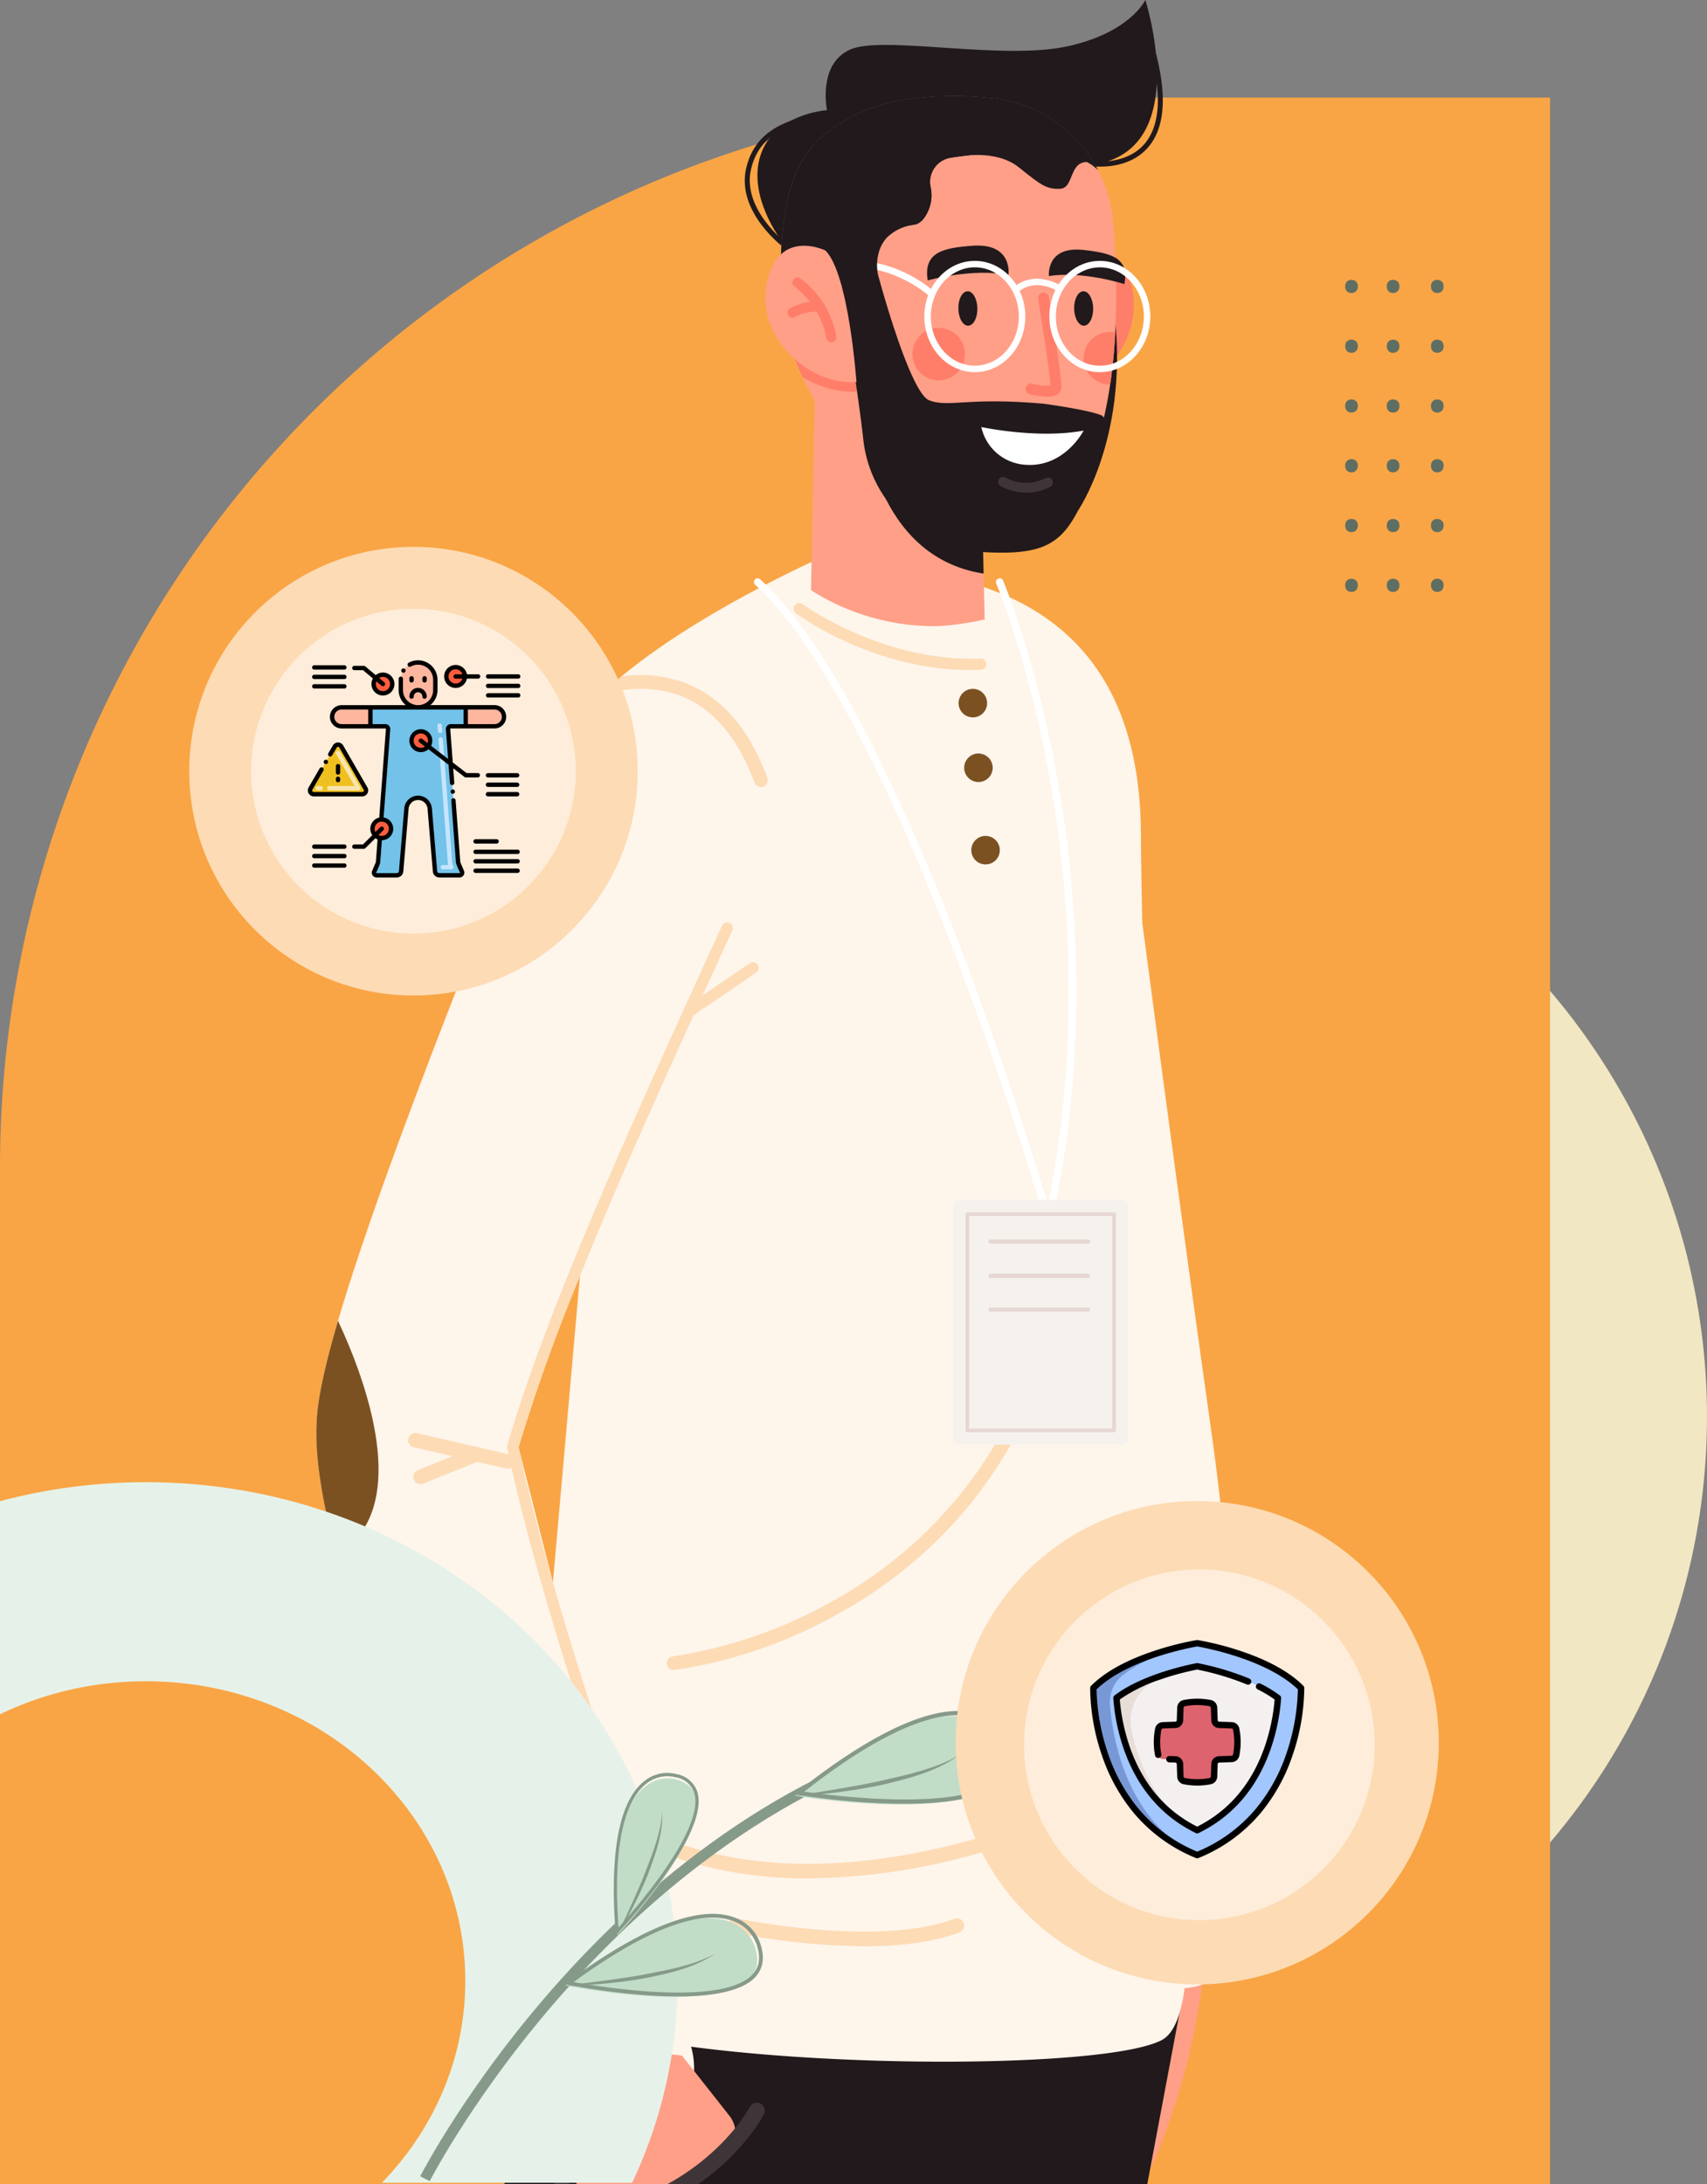 <svg xmlns="http://www.w3.org/2000/svg" xmlns:xlink="http://www.w3.org/1999/xlink" width="319.167" height="408.152" viewBox="0 0 319.167 408.152">
  <rect x="0" y="0" width="319.167" height="408.152" fill="#808080" stroke="none"/>
  <defs>
    <clipPath id="clip-path">
      <rect id="Rectángulo_401735" data-name="Rectángulo 401735" width="172.379" height="408.152" fill="none"/>
    </clipPath>
    <clipPath id="clip-path-2">
      <path id="Trazado_874353" data-name="Trazado 874353" d="M135.975,137.962H1.986c-1.1,0-1.986-2.315-1.986-5.17V5.17C0,2.315.889,0,1.986,0h133.99c1.1,0,1.986,2.315,1.986,5.17V132.792C137.961,135.647,137.072,137.962,135.975,137.962Z" fill="#e6f2e9" stroke="#707070" stroke-width="1"/>
    </clipPath>
    <clipPath id="clip-path-3">
      <rect id="Rectángulo_401302" data-name="Rectángulo 401302" width="30.574" height="26.483" fill="none"/>
    </clipPath>
    <clipPath id="clip-path-4">
      <rect id="Rectángulo_401302-2" data-name="Rectángulo 401302" width="26.291" height="22.772" fill="none"/>
    </clipPath>
    <clipPath id="clip-path-5">
      <rect id="Rectángulo_401302-3" data-name="Rectángulo 401302" width="33.761" height="29.243" fill="none"/>
    </clipPath>
  </defs>
  <g id="Grupo_1100043" data-name="Grupo 1100043" transform="translate(-306 -560.848)">
    <circle id="Elipse_11526" data-name="Elipse 11526" cx="122.572" cy="122.572" r="122.572" transform="translate(380.023 703.033)" fill="#f1e7c2"/>
    <path id="Rectángulo_401329" data-name="Rectángulo 401329" d="M200,0h89.826a0,0,0,0,1,0,0V389.92a0,0,0,0,1,0,0H0a0,0,0,0,1,0,0V200A200,200,0,0,1,200,0Z" transform="translate(306 579.08)" fill="#f9a545"/>
    <g id="Grupo_1099383" data-name="Grupo 1099383" transform="translate(575.914 613.154) rotate(90)">
      <path id="Trazado_873218" data-name="Trazado 873218" d="M0,1.2A1.237,1.237,0,0,1,.3.342,1.16,1.16,0,0,1,1.217,0a1.2,1.2,0,0,1,.924.342,1.212,1.212,0,0,1,.315.854,1.147,1.147,0,0,1-.315.822,1.216,1.216,0,0,1-.924.331A1.18,1.18,0,0,1,.3,2.018,1.169,1.169,0,0,1,0,1.2Zm11.171,0a1.237,1.237,0,0,1,.3-.854A1.16,1.16,0,0,1,12.389,0a1.2,1.2,0,0,1,.924.342,1.212,1.212,0,0,1,.315.854,1.147,1.147,0,0,1-.315.822,1.216,1.216,0,0,1-.924.331,1.18,1.18,0,0,1-.913-.331A1.169,1.169,0,0,1,11.171,1.2Zm11.171,0a1.237,1.237,0,0,1,.3-.854A1.16,1.16,0,0,1,23.56,0a1.2,1.2,0,0,1,.924.342A1.212,1.212,0,0,1,24.8,1.2a1.147,1.147,0,0,1-.315.822,1.216,1.216,0,0,1-.924.331,1.18,1.18,0,0,1-.913-.331A1.169,1.169,0,0,1,22.342,1.2Zm11.171,0a1.237,1.237,0,0,1,.3-.854A1.16,1.16,0,0,1,34.731,0a1.2,1.2,0,0,1,.924.342,1.212,1.212,0,0,1,.315.854,1.147,1.147,0,0,1-.315.822,1.216,1.216,0,0,1-.924.331,1.18,1.18,0,0,1-.913-.331A1.169,1.169,0,0,1,33.513,1.2Zm11.171,0a1.237,1.237,0,0,1,.3-.854A1.16,1.16,0,0,1,45.9,0a1.2,1.2,0,0,1,.924.342,1.212,1.212,0,0,1,.315.854,1.147,1.147,0,0,1-.315.822,1.216,1.216,0,0,1-.924.331,1.18,1.18,0,0,1-.913-.331A1.169,1.169,0,0,1,44.684,1.2Zm11.171,0a1.237,1.237,0,0,1,.3-.854A1.16,1.16,0,0,1,57.073,0,1.2,1.2,0,0,1,58,.342a1.212,1.212,0,0,1,.315.854A1.147,1.147,0,0,1,58,2.018a1.216,1.216,0,0,1-.924.331,1.18,1.18,0,0,1-.913-.331A1.169,1.169,0,0,1,55.855,1.2Z" fill="#5f6e62"/>
      <path id="Trazado_873216" data-name="Trazado 873216" d="M0,1.2A1.237,1.237,0,0,1,.3.342,1.16,1.16,0,0,1,1.217,0a1.2,1.2,0,0,1,.924.342,1.212,1.212,0,0,1,.315.854,1.147,1.147,0,0,1-.315.822,1.216,1.216,0,0,1-.924.331A1.18,1.18,0,0,1,.3,2.018,1.169,1.169,0,0,1,0,1.2Zm11.171,0a1.237,1.237,0,0,1,.3-.854A1.16,1.16,0,0,1,12.389,0a1.2,1.2,0,0,1,.924.342,1.212,1.212,0,0,1,.315.854,1.147,1.147,0,0,1-.315.822,1.216,1.216,0,0,1-.924.331,1.18,1.18,0,0,1-.913-.331A1.169,1.169,0,0,1,11.171,1.2Zm11.171,0a1.237,1.237,0,0,1,.3-.854A1.16,1.16,0,0,1,23.56,0a1.2,1.2,0,0,1,.924.342A1.212,1.212,0,0,1,24.8,1.2a1.147,1.147,0,0,1-.315.822,1.216,1.216,0,0,1-.924.331,1.18,1.18,0,0,1-.913-.331A1.169,1.169,0,0,1,22.342,1.2Zm11.171,0a1.237,1.237,0,0,1,.3-.854A1.16,1.16,0,0,1,34.731,0a1.2,1.2,0,0,1,.924.342,1.212,1.212,0,0,1,.315.854,1.147,1.147,0,0,1-.315.822,1.216,1.216,0,0,1-.924.331,1.18,1.18,0,0,1-.913-.331A1.169,1.169,0,0,1,33.513,1.2Zm11.171,0a1.237,1.237,0,0,1,.3-.854A1.16,1.16,0,0,1,45.9,0a1.2,1.2,0,0,1,.924.342,1.212,1.212,0,0,1,.315.854,1.147,1.147,0,0,1-.315.822,1.216,1.216,0,0,1-.924.331,1.18,1.18,0,0,1-.913-.331A1.169,1.169,0,0,1,44.684,1.2Zm11.171,0a1.237,1.237,0,0,1,.3-.854A1.16,1.16,0,0,1,57.073,0,1.2,1.2,0,0,1,58,.342a1.212,1.212,0,0,1,.315.854A1.147,1.147,0,0,1,58,2.018a1.216,1.216,0,0,1-.924.331,1.18,1.18,0,0,1-.913-.331A1.169,1.169,0,0,1,55.855,1.2Z" transform="translate(0 8.263)" fill="#5f6e62"/>
      <path id="Trazado_873217" data-name="Trazado 873217" d="M0,1.2A1.237,1.237,0,0,1,.3.342,1.16,1.16,0,0,1,1.217,0a1.2,1.2,0,0,1,.924.342,1.212,1.212,0,0,1,.315.854,1.147,1.147,0,0,1-.315.822,1.216,1.216,0,0,1-.924.331A1.18,1.18,0,0,1,.3,2.018,1.169,1.169,0,0,1,0,1.2Zm11.171,0a1.237,1.237,0,0,1,.3-.854A1.16,1.16,0,0,1,12.389,0a1.2,1.2,0,0,1,.924.342,1.212,1.212,0,0,1,.315.854,1.147,1.147,0,0,1-.315.822,1.216,1.216,0,0,1-.924.331,1.18,1.18,0,0,1-.913-.331A1.169,1.169,0,0,1,11.171,1.2Zm11.171,0a1.237,1.237,0,0,1,.3-.854A1.16,1.16,0,0,1,23.56,0a1.2,1.2,0,0,1,.924.342A1.212,1.212,0,0,1,24.8,1.2a1.147,1.147,0,0,1-.315.822,1.216,1.216,0,0,1-.924.331,1.18,1.18,0,0,1-.913-.331A1.169,1.169,0,0,1,22.342,1.2Zm11.171,0a1.237,1.237,0,0,1,.3-.854A1.16,1.16,0,0,1,34.731,0a1.2,1.2,0,0,1,.924.342,1.212,1.212,0,0,1,.315.854,1.147,1.147,0,0,1-.315.822,1.216,1.216,0,0,1-.924.331,1.18,1.18,0,0,1-.913-.331A1.169,1.169,0,0,1,33.513,1.2Zm11.171,0a1.237,1.237,0,0,1,.3-.854A1.16,1.16,0,0,1,45.9,0a1.2,1.2,0,0,1,.924.342,1.212,1.212,0,0,1,.315.854,1.147,1.147,0,0,1-.315.822,1.216,1.216,0,0,1-.924.331,1.18,1.18,0,0,1-.913-.331A1.169,1.169,0,0,1,44.684,1.2Zm11.171,0a1.237,1.237,0,0,1,.3-.854A1.16,1.16,0,0,1,57.073,0,1.2,1.2,0,0,1,58,.342a1.212,1.212,0,0,1,.315.854A1.147,1.147,0,0,1,58,2.018a1.216,1.216,0,0,1-.924.331,1.18,1.18,0,0,1-.913-.331A1.169,1.169,0,0,1,55.855,1.2Z" transform="translate(0 16.04)" fill="#5f6e62"/>
    </g>
    <g id="Grupo_1099951" data-name="Grupo 1099951" transform="translate(365.146 560.848)">
      <g id="Grupo_1099950" data-name="Grupo 1099950" clip-path="url(#clip-path)">
        <path id="Trazado_874944" data-name="Trazado 874944" d="M177.594,394.361a125.634,125.634,0,0,1-4.877,24.857c-3.832,11.847-5.309,14.072-5.309,14.072s-18.479-45.988,10.187-38.929" transform="translate(-11.494 -28.007)" fill="#ff9f87"/>
        <path id="Trazado_874945" data-name="Trazado 874945" d="M162.472,436.513,169.61,398.6l-66.688,2.262-3.134,35.646Z" transform="translate(-7.1 -28.361)" fill="#21191b"/>
        <path id="Trazado_874946" data-name="Trazado 874946" d="M108,435.5c5.343-18.732,9.116-31.923,9.116-31.923L45.479,384.435,37.863,435.5Z" transform="translate(-2.694 -27.353)" fill="#21191b"/>
        <path id="Trazado_874947" data-name="Trazado 874947" d="M50.63,436.07,56.9,393.923a1.352,1.352,0,0,0-2.674-.4L47.9,436.07Z" transform="translate(-3.408 -27.918)" fill="#3f3538"/>
        <path id="Trazado_874948" data-name="Trazado 874948" d="M175.279,381.209a8.131,8.131,0,0,0,6.343-6.735c3.506-22.891.837-66.955-3.37-96.7C170.3,221.538,159.736,140,159.736,140c-7.006,37.9-11.3,193.379-.525,239.207,5.623,2.19,11.015,3.061,16.068,2" transform="translate(-10.864 -9.961)" fill="#fef5eb"/>
        <path id="Trazado_874949" data-name="Trazado 874949" d="M163.2,330.121q-.311-3.242-.62-6.534c-.08-.774-.149-1.547-.221-2.32-.2-2.067-.4-4.145-.6-6.216q-.153-1.6-.3-3.191c-.1-1.117-.214-2.23-.309-3.337-.058-.616-.111-1.24-.169-1.856-.053-.567-.1-1.133-.149-1.706-.125-1.344-.243-2.687-.348-4.022-.037-.348-.065-.7-.095-1.05s-.054-.711-.086-1.059q-.23-2.766-.43-5.472c-.067-.9-.132-1.794-.19-2.678-.053-.721-.1-1.435-.144-2.147-.014-.222-.025-.446-.042-.668-.025-.443-.053-.885-.078-1.324-.046-.721-.091-1.447-.128-2.163-.03-.615-.062-1.23-.088-1.833-.037-.733-.074-1.453-.107-2.168q-.1-2.257-.153-4.423c-.059-2.3-.086-4.521-.07-6.645q.017-1.742.07-3.393c.009-.348.021-.709.03-1.071.017-.758.033-1.535.038-2.336.028-2.9-.006-6.057-.08-9.432-.016-.806-.036-1.633-.062-2.464a.9.9,0,0,0-.006-.132c-.014-.752-.037-1.516-.063-2.289q-.039-1.248-.079-2.539a.609.609,0,0,1,0-.095c-.011-.319-.023-.636-.033-.959-.017-.372-.028-.742-.042-1.113-.011-.355-.033-.706-.045-1.054-.036-1.034-.078-2.079-.116-3.132-.042-1.033-.09-2.076-.132-3.127-.026-.689-.053-1.388-.084-2.082-.07-1.834-.149-3.7-.229-5.581-.014-.381-.026-.757-.042-1.141-.009-.309-.026-.629-.038-.942q-.142-3.434-.274-6.94c-.022-.737-.048-1.469-.074-2.212-.022-.678-.053-1.351-.073-2.034-.021-.735-.049-1.473-.071-2.206,0-.063,0-.121,0-.179-.028-.9-.054-1.806-.074-2.707-.021-.557-.032-1.119-.049-1.675-.111-4.277-.186-8.564-.207-12.809q-.013-2.233.007-4.445c0-.277,0-.553,0-.822.059-8.59-.3-18.756-.314-26.331-.03-23.731-9.42-39.965-30.1-46.67l-15.749-5.109a22.693,22.693,0,0,0-16.749,1.116c-9.075,4.319-23.662,11.943-34.5,20.9-1.351,1.118-2.644,2.258-3.862,3.415-5.3,5.028-9.146,10.378-10.069,15.735-.227,1.315-.487,3.249-.773,5.745-.153,1.352-.322,2.878-.492,4.548-1.135,11.015-2.55,28.593-3.832,49.137-.033.555-.07,1.117-.1,1.692q-.156,2.509-.311,5.085c-.037.673-.074,1.357-.116,2.045q-.056,1.091-.127,2.195-.081,1.406-.161,2.823c-.037.732-.079,1.465-.121,2.2-.033.682-.07,1.352-.107,2.03-.033.594-.059,1.194-.09,1.788-.051.98-.1,1.965-.154,2.957-.033.562-.058,1.123-.083,1.69q-.185,3.6-.356,7.26-.254,5.531-.488,11.144c-.02.587-.049,1.176-.07,1.764-.046,1.315-.1,2.629-.141,3.948q-.123,3.124-.23,6.259c-.142,4.434-.274,8.874-.385,13.288-.042,1.9-.091,3.8-.127,5.692-.012.478-.017.95-.026,1.427-.028,1.383-.048,2.755-.082,4.128,0,.265,0,.525-.008.785-.017.915-.033,1.827-.042,2.745-.012,1.011-.028,2.013-.038,3.013-.011,1.066-.016,2.125-.028,3.179q-.024,2.766-.025,5.5c0,.658,0,1.308,0,1.96v1.7c0,.975,0,1.935.009,2.9q.018,4.375.079,8.6.032,2.352.091,4.658c.011.641.028,1.277.042,1.912.016.657.033,1.322.053,1.966.8,28.286,3.439,49.4,9.168,52.678,18.547,10.594,101.456,11.849,113.993,5.273,7.052-3.7,5.22-29.885,2.485-59.042M46.887,303.628l-6.425-25.267q5.045-16.521,11.481-32.023Z" transform="translate(-2.652 -7.912)" fill="#fef5eb"/>
        <path id="Trazado_874950" data-name="Trazado 874950" d="M71.828,330.91a1.277,1.277,0,0,1-.135-2.547,87.986,87.986,0,0,0,29.549-10.143c14.242-7.861,32.787-23.417,40.261-52.885a1.277,1.277,0,0,1,2.475.628,86.836,86.836,0,0,1-17.545,34.971,84.468,84.468,0,0,1-24.048,19.573,88.773,88.773,0,0,1-30.422,10.4,1.119,1.119,0,0,1-.137.007" transform="translate(-5.02 -18.81)" fill="#fddbb4"/>
        <path id="Trazado_874951" data-name="Trazado 874951" d="M134.609,141.034a2.665,2.665,0,1,1-2.884-2.426,2.666,2.666,0,0,1,2.884,2.426" transform="translate(-9.199 -9.861)" fill="#7c5122"/>
        <path id="Trazado_874952" data-name="Trazado 874952" d="M135.733,154.038a2.665,2.665,0,1,1-2.885-2.425,2.667,2.667,0,0,1,2.885,2.425" transform="translate(-9.279 -10.787)" fill="#7c5122"/>
        <path id="Trazado_874953" data-name="Trazado 874953" d="M137.165,170.618a2.665,2.665,0,1,1-2.884-2.426,2.666,2.666,0,0,1,2.884,2.426" transform="translate(-9.381 -11.966)" fill="#7c5122"/>
        <path id="Trazado_874954" data-name="Trazado 874954" d="M131.123,133.815l-.048,0c-19.145.739-33.983-10.137-34.6-10.6a1.06,1.06,0,0,1,1.265-1.7c.147.109,14.881,10.892,33.257,10.182a1.06,1.06,0,0,1,.13,2.115" transform="translate(-6.834 -8.631)" fill="#fddbb4"/>
        <path id="Trazado_874955" data-name="Trazado 874955" d="M64.809,368.6a1.06,1.06,0,0,0,1-1.4c-9.932-28.89-20.061-59.13-25.27-83.536C47.913,258.3,64.478,222.107,80.5,187.1a1.059,1.059,0,0,0-1.926-.882c-16.108,35.191-32.763,71.581-40.14,97.1a1.049,1.049,0,0,0-.019.515c5.216,24.568,15.4,54.99,25.394,84.045a1.061,1.061,0,0,0,1,.715" transform="translate(-2.731 -13.206)" fill="#fddbb4"/>
        <path id="Trazado_874956" data-name="Trazado 874956" d="M75.228,203.685a1.057,1.057,0,0,0,.6-.184l11.658-7.949a1.06,1.06,0,1,0-1.194-1.751L74.63,201.749a1.06,1.06,0,0,0,.6,1.936" transform="translate(-5.277 -13.776)" fill="#fddbb4"/>
        <path id="Trazado_874957" data-name="Trazado 874957" d="M97.091,376.591a119.688,119.688,0,0,0,31.162-4.5,147.029,147.029,0,0,0,27-10.279,1.354,1.354,0,1,0-1.271-2.392c-.436.231-44.072,23.03-80.268,10.915a1.354,1.354,0,1,0-.86,2.568,76.374,76.374,0,0,0,24.239,3.686" transform="translate(-5.118 -25.562)" fill="#fddbb4"/>
        <path id="Trazado_874958" data-name="Trazado 874958" d="M108.305,391.183c6.292,0,12.732-.651,17.873-2.614a1.355,1.355,0,0,0-.966-2.531c-14.255,5.443-40.4,0-40.661-.059a1.354,1.354,0,1,0-.563,2.648,131.378,131.378,0,0,0,24.317,2.555" transform="translate(-5.9 -27.461)" fill="#fddbb4"/>
        <path id="Trazado_874959" data-name="Trazado 874959" d="M81.105,168.82l-.014.024c-2.171,4.608-4.374,9.356-6.539,14.051l-6.461,14.157q-6.409,14.171-12.578,28.391c-4.091,9.471-8.085,18.966-11.785,28.395-1.839,4.7-3.615,9.4-5.18,13.955-.777,2.265-1.5,4.5-2.088,6.543-.283,1-.557,2-.729,2.761-.054.216-.087.374-.121.533l-.053.24a.066.066,0,0,0,0,.024v-.015a.074.074,0,0,0-.009-.029s-.009-.014-.015-.014v.047a1.369,1.369,0,0,1-.043.2c0,.268-.044.465-.033.849,0,.178-.01.332,0,.533l.019.609c.01.4.063.894.082,1.339l.144,1.474c.23,2.03.591,4.258,1.018,6.534.859,4.57,2.006,9.356,3.255,14.161,2.53,9.63,5.526,19.4,8.694,29.149s6.558,19.51,10.057,29.231q2.621,7.294,5.344,14.564l2.735,7.253,2.761,7.173.1.24a14.619,14.619,0,0,1-27.017,11.152l-3.25-7.32-3.174-7.283q-3.146-7.287-6.207-14.617c-4.076-9.779-8.046-19.615-11.858-29.586s-7.46-20.052-10.772-30.513c-1.286-4.094-2.526-8.232-3.658-12.539-.322-1.215-.63-2.439-.932-3.682-.682-2.838-1.315-5.751-1.839-8.891l-.37-2.42c-.1-.854-.22-1.656-.3-2.563l-.124-1.345c-.039-.45-.063-.955-.087-1.43C0,279.232,0,278.123,0,277.082l.067-1.762.024-.437.044-.5.1-1,.058-.5.062-.456.111-.73c.072-.489.149-.974.23-1.4.317-1.81.667-3.351,1.026-4.888.721-3.02,1.494-5.8,2.291-8.52a1.2,1.2,0,0,1,.038-.121c1.58-5.381,3.27-10.513,5-15.6,3.491-10.226,7.173-20.2,10.931-30.119S27.6,191.3,31.516,181.489L37.434,166.8c2-4.9,3.985-9.74,6.053-14.694.111-.259.255-.591.374-.845A20.587,20.587,0,1,1,81.105,168.82" transform="translate(0 -9.922)" fill="#fef5eb"/>
        <path id="Trazado_874960" data-name="Trazado 874960" d="M87.65,156.675a1.376,1.376,0,0,1-.2.058,1.278,1.278,0,0,1-1.44-.81c-3.216-8.669-8.048-14.191-14.362-16.413-5.072-1.783-10.306-1.156-14.355-.031,1.217-1.158,2.51-2.3,3.861-3.415A24.505,24.505,0,0,1,72.493,137.1c7.067,2.485,12.419,8.52,15.909,17.931a1.276,1.276,0,0,1-.752,1.642" transform="translate(-4.076 -9.664)" fill="#fddbb4"/>
        <path id="Trazado_874961" data-name="Trazado 874961" d="M3.72,309.471c-.321-1.215-.629-2.438-.932-3.682-.682-2.838-1.315-5.751-1.838-8.891l-.37-2.42c-.1-.854-.221-1.656-.3-2.563l-.124-1.344c-.038-.451-.062-.956-.086-1.43C0,288.219,0,287.11,0,286.068l.067-1.762.024-.437.043-.5.1-1,.058-.5.062-.456.111-.729c.072-.49.149-.975.23-1.4.317-1.81.667-3.351,1.027-4.888.72-3.019,1.493-5.8,2.29-8.52a1.21,1.21,0,0,1,.039-.121c4.484,9.52,14.713,35.136-.332,43.724" transform="translate(0 -18.908)" fill="#7c5122"/>
        <path id="Trazado_874962" data-name="Trazado 874962" d="M70.113,437.561l9-4.862.131-.072a5.231,5.231,0,0,0,1.542-7.8c-3.28-4.188-8.9-11.275-8.9-11.275-9.458-1.192-16.41,2.626-22.134,8.9,0,0,.018,8.375,2.474,15.111Z" transform="translate(-3.54 -29.41)" fill="#ff9f87"/>
        <path id="Trazado_874963" data-name="Trazado 874963" d="M76.466,438.252c8.5-5.9,12.02-12.6,12.252-13.059a1.476,1.476,0,0,0-2.628-1.345c-.061.119-4.459,8.411-15.353,14.4Z" transform="translate(-5.033 -30.1)" fill="#3f3538"/>
        <path id="Trazado_874964" data-name="Trazado 874964" d="M37.056,294.985a1.354,1.354,0,0,0,.3-2.674l-17.151-3.948A1.354,1.354,0,1,0,19.6,291l17.15,3.949a1.372,1.372,0,0,0,.3.034" transform="translate(-1.32 -20.515)" fill="#fddbb4"/>
        <path id="Trazado_874965" data-name="Trazado 874965" d="M20.877,298.079a1.339,1.339,0,0,0,.507-.1l10.447-4.228a1.354,1.354,0,1,0-1.015-2.51L20.369,295.47a1.354,1.354,0,0,0,.508,2.609" transform="translate(-1.389 -20.715)" fill="#fddbb4"/>
        <path id="Trazado_874966" data-name="Trazado 874966" d="M93.357,45.068s-6.539-8.377-3.964-16.118,12.4-8.36,12.4-8.36-1.78-8.514,4.258-11.3,28.506,2.084,40.83-.659C158.537,6.039,161.321,0,161.321,0s8.965,27.709-9.45,30.729-51.55,1.351-58.514,14.338" transform="translate(-6.318 0)" fill="#21191b"/>
        <path id="Trazado_874967" data-name="Trazado 874967" d="M93.923,48.149c-.385-.279-9.412-6.925-7.388-15.259,1.824-7.513,8.44-9.027,13.756-10.242.663-.152,1.291-.3,1.9-.448l.225.9c-.618.154-1.249.3-1.918.451-5.331,1.219-11.372,2.6-13.061,9.555-1.876,7.726,6.94,14.223,7.03,14.288Z" transform="translate(-6.136 -1.58)" fill="#21191b"/>
        <path id="Trazado_874968" data-name="Trazado 874968" d="M157.66,31.727a13.213,13.213,0,0,1-2.089-.149l.156-.916c.065.011,6.469,1.044,10.111-3.09,3.187-3.618,3.416-10.021.681-19.031l.889-.269c2.837,9.342,2.541,16.045-.878,19.92-2.656,3.01-6.508,3.535-8.87,3.535" transform="translate(-11.069 -0.589)" fill="#21191b"/>
        <path id="Trazado_874969" data-name="Trazado 874969" d="M132.054,121.439s-.031.012-.1.031a56.571,56.571,0,0,1-8.427,1.219h-.049a42.88,42.88,0,0,1-23.9-6.718l.343-17.431.368-18.71,4.293,1.311L131.3,89.3l.508,21.766Z" transform="translate(-7.085 -5.68)" fill="#ff9f87"/>
        <path id="Trazado_874970" data-name="Trazado 874970" d="M110.287,85.357s1.821,24.751,22.327,27.915L132.06,89.69Z" transform="translate(-7.847 -6.073)" fill="#21191b"/>
        <path id="Trazado_874971" data-name="Trazado 874971" d="M150.68,50.7s7.989-4.928,11.818,4.816-5.016,22.172-14.106,20.148c0,0-1.312-19.954,2.289-24.964" transform="translate(-10.542 -3.519)" fill="#ff7e6a"/>
        <path id="Trazado_874972" data-name="Trazado 874972" d="M153.343,99.989s9.108-13.175,6.953-35.3c0,0-2.29,17.253-4.935,20.11Z" transform="translate(-10.911 -4.603)" fill="#21191b"/>
        <path id="Trazado_874973" data-name="Trazado 874973" d="M156.031,63.529c-.174,3.219-.478,6.479-.957,9.69-.308,2.1-.694,4.17-1.166,6.2-1.677,7.222-4.442,13.853-8.826,18.755-8.548,9.553-20.688,5.39-31.054-3.942A72.29,72.29,0,0,1,97.546,71.836v-.007c-.545-1.177-1.051-2.343-1.5-3.508A35.245,35.245,0,0,1,93.42,56.326q-.018-1.934,0-3.714c.016-1.346.056-2.625.113-3.848.04-.8.091-1.574.149-2.32a54.4,54.4,0,0,1,1.045-7.575c1.963-8.871,6.3-13.12,14.145-16.669,5.71-2.594,15.342-3.463,24.305-2.456a25.291,25.291,0,0,1,19.641,13.485c.342.636.644,1.283.922,1.951,0,0,0,.016.011.023a25.427,25.427,0,0,1,1.872,7.652,153.606,153.606,0,0,1,.4,20.674" transform="translate(-6.646 -1.376)" fill="#ff9f87"/>
        <path id="Trazado_874974" data-name="Trazado 874974" d="M160.375,66.906c-.174,3.219-.478,6.479-.957,9.69a.35.35,0,0,1-.062,0,4.9,4.9,0,0,1,0-9.8,4.99,4.99,0,0,1,1.019.107" transform="translate(-10.99 -4.753)" fill="#ff7e6a"/>
        <path id="Trazado_874975" data-name="Trazado 874975" d="M129.8,70.875a4.9,4.9,0,1,1-4.9-4.9,4.9,4.9,0,0,1,4.9,4.9" transform="translate(-8.538 -4.694)" fill="#ff7e6a"/>
        <path id="Trazado_874976" data-name="Trazado 874976" d="M123.065,55.918s8.38-2.358,15.094-1.006c0,0,.909-6.018-6.714-5.471-5.531.4-9.232,1.213-8.38,6.477" transform="translate(-8.748 -3.515)" fill="#21191b"/>
        <path id="Trazado_874977" data-name="Trazado 874977" d="M161.575,56.666s-7.76-2.516-14.1-1.5c0,0-.63-5.669,6.488-4.876,5.164.575,8.6,1.476,7.608,6.373" transform="translate(-10.492 -3.573)" fill="#21191b"/>
        <path id="Trazado_874978" data-name="Trazado 874978" d="M96.247,72.074q.676,1.743,1.5,3.5v.007a18.314,18.314,0,0,0,9.334,2.769c.241,0,.394-.007.438-.013a.951.951,0,1,0-.121-1.9c-.033,0-.152.007-.337.007a16.553,16.553,0,0,1-10.813-4.375" transform="translate(-6.848 -5.128)" fill="#ff7e6a"/>
        <path id="Trazado_874979" data-name="Trazado 874979" d="M148.77,97.345c-3.384,6.238-7.274,8.007-19.131,7.092-6.142-.473-12.662-4.685-16.507-9.821a23.69,23.69,0,0,1-4.256-11.482c-.733-6.728-3.952-27.763-4.06-28.5-3.457-.194-7.552-1.274-11.39-2.019.006-.659.022-1.3.04-1.933.022-.654.046-1.291.073-1.916.04-.8.091-1.576.149-2.321a54.02,54.02,0,0,1,1.046-7.575C96.7,30,101.035,25.749,108.876,22.2c5.711-2.593,15.344-3.464,24.306-2.457a25.273,25.273,0,0,1,19.375,12.988c.09.165.181.33.267.5a4.869,4.869,0,0,0-.375-.4c-4.845-4.7-21.416-2.889-27.183-1.978a4.589,4.589,0,0,0-3.872,4.521,4.525,4.525,0,0,0,.108.984,7.01,7.01,0,0,1-.3,4.043c-.517,1.337-1.4,2.77-2.815,2.98a8.488,8.488,0,0,0-4.777,2.121c-2.918,2.775-1.967,7.12-1.967,7.12s5.908,22.179,9.611,23.572,7.091-.637,21.353.631c0,0,7.853,1.041,10.709,2.109a1.208,1.208,0,0,1,.592.489c1.581,2.451-2.042,12.226-5.141,17.93" transform="translate(-6.647 -1.376)" fill="#21191b"/>
        <path id="Trazado_874980" data-name="Trazado 874980" d="M140.744,98.722A9.963,9.963,0,0,1,137.7,97.65a.908.908,0,0,1,.926-1.563,8.114,8.114,0,0,0,7.53.093.909.909,0,0,1,.854,1.605,9.455,9.455,0,0,1-6.261.938" transform="translate(-9.766 -6.828)" fill="#3f3538"/>
        <path id="Trazado_874981" data-name="Trazado 874981" d="M133.86,85.918s10.537,2.273,19.13.663c0,0-3.832,7.511-11.794,6.287a8.995,8.995,0,0,1-7.336-6.951" transform="translate(-9.524 -6.113)" fill="#fff"/>
        <path id="Trazado_874982" data-name="Trazado 874982" d="M152.559,32.732a1.363,1.363,0,0,1-.109.092c-4.845-4.7-21.416-2.89-27.182-1.98a4.591,4.591,0,0,0-3.873,4.523,4.517,4.517,0,0,0,.108.983,7,7,0,0,1-.3,4.043c-.517,1.337-1.4,2.77-2.814,2.981a8.478,8.478,0,0,0-4.777,2.121A97.6,97.6,0,0,0,93.468,50.68c.023-.655.046-1.292.074-1.917.04-.8.091-1.574.148-2.319a53.973,53.973,0,0,1,1.047-7.575C96.7,30,101.037,25.75,108.879,22.2c5.71-2.591,15.343-3.463,24.305-2.456a25.272,25.272,0,0,1,19.375,12.988" transform="translate(-6.65 -1.376)" fill="#21191b"/>
        <path id="Trazado_874983" data-name="Trazado 874983" d="M129.49,31.256s6.851-1.361,11.075,2.045,5.216,4.116,7.708,4.005c2.629-.116,1.634-5.009,5.054-5s-17.075-7.738-23.836-1.049" transform="translate(-9.213 -2.03)" fill="#21191b"/>
        <path id="Trazado_874984" data-name="Trazado 874984" d="M101.618,50.327S92.839,46.054,90.681,56.3s7.817,19.247,16.743,18.62c0,0-1.423-20.25-5.806-24.592" transform="translate(-6.431 -3.518)" fill="#ff9f87"/>
        <path id="Trazado_874985" data-name="Trazado 874985" d="M103.1,67.94a.944.944,0,0,1-.907-.78,15.78,15.78,0,0,0-5.96-9.623.946.946,0,0,1,1.052-1.572,17.409,17.409,0,0,1,6.77,10.863.946.946,0,0,1-.766,1.1.87.87,0,0,1-.189.015" transform="translate(-6.817 -3.971)" fill="#ff7e6a"/>
        <path id="Trazado_874986" data-name="Trazado 874986" d="M95.758,63.681A.946.946,0,0,1,95.34,61.9c.129-.068,3.192-1.651,5.682-1.193a.946.946,0,1,1-.345,1.86,8.545,8.545,0,0,0-4.459,1.009.949.949,0,0,1-.46.107" transform="translate(-6.748 -4.313)" fill="#ff7e6a"/>
        <path id="Trazado_874987" data-name="Trazado 874987" d="M146.76,78.32a14.584,14.584,0,0,1-3.218-.447,1.023,1.023,0,1,1,.486-1.988,10.574,10.574,0,0,0,3.4.35c-.072-1.682-1.208-9.364-2.315-16.193a1.023,1.023,0,1,1,2.02-.328c.591,3.639,2.5,15.621,2.327,17.023a1.6,1.6,0,0,1-.7,1.13,3.629,3.629,0,0,1-2,.451" transform="translate(-10.158 -4.188)" fill="#ff7e6a"/>
        <path id="Trazado_874988" data-name="Trazado 874988" d="M132.793,61.787c.032,1.777-.738,3.232-1.72,3.25s-1.8-1.409-1.834-3.187.738-3.232,1.72-3.25,1.8,1.41,1.834,3.187" transform="translate(-9.195 -4.169)" fill="#21191b"/>
        <path id="Trazado_874989" data-name="Trazado 874989" d="M156.1,61.787c.032,1.777-.739,3.232-1.72,3.25s-1.8-1.409-1.834-3.187.738-3.232,1.721-3.25,1.8,1.41,1.834,3.187" transform="translate(-10.853 -4.169)" fill="#21191b"/>
        <path id="Trazado_874990" data-name="Trazado 874990" d="M147.556,62.885c0-5.737,4.235-10.4,9.44-10.4s9.439,4.667,9.439,10.4S162.2,73.29,157,73.29s-9.44-4.667-9.44-10.4m1.212,0c0,5.069,3.691,9.193,8.228,9.193s8.228-4.124,8.228-9.193-3.691-9.193-8.228-9.193-8.228,4.124-8.228,9.193" transform="translate(-10.499 -3.734)" fill="#fff"/>
        <path id="Trazado_874991" data-name="Trazado 874991" d="M122.392,62.885c0-5.737,4.235-10.4,9.44-10.4s9.439,4.667,9.439,10.4-4.234,10.4-9.439,10.4-9.44-4.667-9.44-10.4m1.212,0c0,5.069,3.691,9.193,8.228,9.193s8.228-4.124,8.228-9.193-3.691-9.193-8.228-9.193-8.228,4.124-8.228,9.193" transform="translate(-8.708 -3.734)" fill="#fff"/>
        <path id="Trazado_874992" data-name="Trazado 874992" d="M112.888,52.947a24.366,24.366,0,0,1,10.064,4.828c.5.411.794.689.848.742l-.848.867c-.011-.011-.188-.181-.513-.455a23.725,23.725,0,0,0-9.519-4.714Z" transform="translate(-8.032 -3.767)" fill="#fff"/>
        <path id="Trazado_874993" data-name="Trazado 874993" d="M141.123,58.642c3.358-2.9,7.362-.3,7.531-.188l.672-1.009c-.048-.032-4.934-3.226-8.995.28Z" transform="translate(-9.985 -3.99)" fill="#fff"/>
        <path id="Trazado_874994" data-name="Trazado 874994" d="M143.218,237.087a.7.7,0,0,1-.669-.5c-.068-.236-6.9-23.85-16.959-50.211-13.291-34.819-26.156-58.591-37.207-68.748a.7.7,0,1,1,.943-1.025c6.27,5.763,13.041,15.649,20.126,29.386a398.788,398.788,0,0,1,17.443,39.9c8.112,21.25,14.125,40.719,16.2,47.643,6.441-32.408,3.64-61.822.083-81-3.964-21.376-9.7-35-9.755-35.139a.7.7,0,1,1,1.283-.545c.058.136,5.841,13.874,9.835,35.388a227.274,227.274,0,0,1,3.809,38.07,207.239,207.239,0,0,1-4.452,46.238.7.7,0,0,1-.658.551h-.024" transform="translate(-6.273 -8.283)" fill="#fff"/>
        <path id="Trazado_874995" data-name="Trazado 874995" d="M129.616,287.168h29.918a1.429,1.429,0,0,0,1.429-1.429v-42.9a1.429,1.429,0,0,0-1.429-1.429H129.616a1.429,1.429,0,0,0-1.429,1.429v42.9a1.429,1.429,0,0,0,1.429,1.429" transform="translate(-9.121 -17.177)" fill="#f5f2ee"/>
        <path id="Trazado_874996" data-name="Trazado 874996" d="M135.7,250.173h18.219a.4.4,0,1,0,0-.8H135.7a.4.4,0,1,0,0,.8" transform="translate(-9.627 -17.743)" fill="#e6d7d4"/>
        <path id="Trazado_874997" data-name="Trazado 874997" d="M135.7,257.062h18.219a.4.4,0,1,0,0-.8H135.7a.4.4,0,1,0,0,.8" transform="translate(-9.627 -18.233)" fill="#e6d7d4"/>
        <path id="Trazado_874998" data-name="Trazado 874998" d="M135.7,263.855h18.219a.4.4,0,1,0,0-.8H135.7a.4.4,0,1,0,0,.8" transform="translate(-9.627 -18.717)" fill="#e6d7d4"/>
        <path id="Trazado_874999" data-name="Trazado 874999" d="M158.474,285.027H131.03a.348.348,0,0,1-.348-.348V244.255a.348.348,0,0,1,.348-.348h27.444a.348.348,0,0,1,.348.348v40.424a.348.348,0,0,1-.348.348m-27.1-.7h26.746V244.6H131.379Z" transform="translate(-9.298 -17.354)" fill="#e6d7d4"/>
      </g>
    </g>
    <g id="Enmascarar_grupo_1098694" data-name="Enmascarar grupo 1098694" transform="translate(306 830.811)" clip-path="url(#clip-path-2)">
      <path id="Sustracción_24" data-name="Sustracción 24" d="M99.4,186.376a106.573,106.573,0,0,1-20.032-1.893,103.787,103.787,0,0,1-18.658-5.43,101.666,101.666,0,0,1-16.884-8.592,99.027,99.027,0,0,1-14.711-11.379A95.445,95.445,0,0,1,16.975,145.29a91.533,91.533,0,0,1-9.164-15.829,88.055,88.055,0,0,1,0-72.546,91.533,91.533,0,0,1,9.164-15.829A95.468,95.468,0,0,1,29.112,27.294,99.013,99.013,0,0,1,43.823,15.915,101.656,101.656,0,0,1,60.707,7.323a103.765,103.765,0,0,1,18.658-5.43,106.911,106.911,0,0,1,40.064,0,103.766,103.766,0,0,1,18.658,5.43,101.7,101.7,0,0,1,16.884,8.592,99.036,99.036,0,0,1,14.711,11.379,95.446,95.446,0,0,1,12.137,13.792,91.483,91.483,0,0,1,9.165,15.829,88.061,88.061,0,0,1,0,72.546,91.483,91.483,0,0,1-9.165,15.829,95.446,95.446,0,0,1-12.137,13.792,99.026,99.026,0,0,1-14.711,11.379,101.674,101.674,0,0,1-16.884,8.592,103.787,103.787,0,0,1-18.658,5.43A106.566,106.566,0,0,1,99.4,186.376ZM99.4,37.2a64,64,0,0,0-12.035,1.137A62.351,62.351,0,0,0,76.153,41.6a61.085,61.085,0,0,0-10.143,5.162A59.45,59.45,0,0,0,57.172,53.6a57.332,57.332,0,0,0-7.292,8.286A54.976,54.976,0,0,0,44.374,71.4a52.9,52.9,0,0,0,0,43.583,54.982,54.982,0,0,0,5.505,9.51,57.33,57.33,0,0,0,7.292,8.286,59.452,59.452,0,0,0,8.838,6.836,61.087,61.087,0,0,0,10.143,5.161,62.322,62.322,0,0,0,11.209,3.262,64.233,64.233,0,0,0,24.069,0,62.34,62.34,0,0,0,11.209-3.262,61.075,61.075,0,0,0,10.143-5.161,59.5,59.5,0,0,0,8.837-6.836,57.329,57.329,0,0,0,7.292-8.286,54.993,54.993,0,0,0,5.505-9.51,52.9,52.9,0,0,0,0-43.583,54.942,54.942,0,0,0-5.505-9.509,57.331,57.331,0,0,0-7.292-8.286,59.493,59.493,0,0,0-8.837-6.836A61.073,61.073,0,0,0,122.64,41.6a62.369,62.369,0,0,0-11.209-3.262A64,64,0,0,0,99.4,37.2Z" transform="translate(126.678 193.41) rotate(180)" fill="#e6f2e9"/>
    </g>
    <g id="Grupo_1099657" data-name="Grupo 1099657" transform="translate(385.458 869.676)">
      <path id="Trazado_873222" data-name="Trazado 873222" d="M-11400.342-11390.7s35.659-69.694,103.041-84.4" transform="translate(11400.342 11489.036)" fill="none" stroke="#869a8a" stroke-width="2"/>
      <g id="Grupo_1099331" data-name="Grupo 1099331" transform="translate(65.954 55.664) rotate(130)">
        <g id="Grupo_1099328" data-name="Grupo 1099328" transform="translate(0 0)" clip-path="url(#clip-path-3)">
          <path id="Trazado_873219" data-name="Trazado 873219" d="M29.406,25.6S9.629-10.425,1.153,3c0,0-9.889,13.42,28.253,22.6" transform="translate(1.167 0.594)" fill="#c1ddc7"/>
          <path id="Trazado_873220" data-name="Trazado 873220" d="M22.574,17.651c-3.065-2.847-7.537-7.035-10.708-9.67C8.165,4.994,4.443,1.8,0,0L.071.021c.184.049.36.106.537.17C.671.212.742.24.819.268c4.309,1.427,8,4.358,11.5,7.169A92.736,92.736,0,0,1,22.574,17.651" transform="translate(8 8.542)" fill="#869a8a"/>
          <path id="Trazado_873221" data-name="Trazado 873221" d="M30.458,26.482l-.777-.186C18.03,23.49,3.516,18.431.534,10.255A7.83,7.83,0,0,1,1.226,3.14C2.576,1,4.322-.065,6.394,0,15.973.3,29.5,24.741,30.074,25.781ZM6.216.707c-1.762,0-3.2.927-4.407,2.831A7.262,7.262,0,0,0,1.2,10.031C2.778,14.32,8.9,20.446,29.056,25.415,26.724,21.333,14.672.963,6.372.709l-.156,0" transform="translate(0 0.001)" fill="#869a8a"/>
        </g>
      </g>
      <g id="Grupo_1099332" data-name="Grupo 1099332" transform="matrix(0.309, 0.951, -0.951, 0.309, 49.251, 20.882)">
        <g id="Grupo_1099328-2" data-name="Grupo 1099328" clip-path="url(#clip-path-4)">
          <path id="Trazado_873219-2" data-name="Trazado 873219" d="M25.287,22.012S8.28-8.964.991,2.576c0,0-8.5,11.54,24.3,19.436" transform="translate(1.003 0.511)" fill="#c1ddc7"/>
          <path id="Trazado_873220-2" data-name="Trazado 873220" d="M19.412,15.178c-2.636-2.448-6.481-6.049-9.208-8.315C7.021,4.294,3.82,1.549,0,0L.061.018c.158.043.31.091.462.146C.577.182.638.207.7.231,4.41,1.458,7.58,3.978,10.593,6.4a79.745,79.745,0,0,1,8.819,8.783" transform="translate(6.879 7.345)" fill="#869a8a"/>
          <path id="Trazado_873221-2" data-name="Trazado 873221" d="M26.191,22.772l-.668-.16C15.5,20.2,3.023,15.849.459,8.819a6.733,6.733,0,0,1,.6-6.119A4.979,4.979,0,0,1,5.5,0C13.736.255,25.369,21.275,25.861,22.17ZM5.345.608A4.415,4.415,0,0,0,1.556,3.042a6.245,6.245,0,0,0-.521,5.584c1.354,3.688,6.623,8.956,23.951,13.229C22.98,18.345,12.617.828,5.479.609l-.134,0" transform="translate(0 0.001)" fill="#869a8a"/>
        </g>
      </g>
      <g id="Grupo_1099333" data-name="Grupo 1099333" transform="matrix(-0.616, 0.788, -0.788, -0.616, 112.805, 18.004)">
        <g id="Grupo_1099328-3" data-name="Grupo 1099328" transform="translate(0 0)" clip-path="url(#clip-path-5)">
          <path id="Trazado_873219-3" data-name="Trazado 873219" d="M32.471,28.266S10.633-11.511,1.273,3.308c0,0-10.919,14.819,31.2,24.959" transform="translate(1.288 0.656)" fill="#c1ddc7"/>
          <path id="Trazado_873220-3" data-name="Trazado 873220" d="M24.927,19.491C21.542,16.348,16.605,11.723,13.1,8.814,9.016,5.514,4.906,1.989,0,0L.078.023c.2.055.4.117.593.187C.741.234.819.265.9.3,5.662,1.872,9.734,5.109,13.6,8.213A102.4,102.4,0,0,1,24.927,19.491" transform="translate(8.834 9.432)" fill="#869a8a"/>
          <path id="Trazado_873221-3" data-name="Trazado 873221" d="M33.633,29.242l-.858-.206C19.91,25.939,3.882,20.352.589,11.325a8.646,8.646,0,0,1,.765-7.857C2.844,1.106,4.773-.072,7.061,0,17.638.327,32.578,27.32,33.209,28.469ZM6.864.78C4.919.78,3.325,1.8,2,3.906a8.019,8.019,0,0,0-.669,7.17c1.739,4.736,8.5,11.5,30.756,16.988C29.509,23.557,16.2,1.063,7.036.783l-.172,0" transform="translate(0 0.001)" fill="#869a8a"/>
        </g>
      </g>
    </g>
    <g id="Grupo_1100000" data-name="Grupo 1100000" transform="translate(484.683 841.364)">
      <g id="Grupo_1099983" data-name="Grupo 1099983">
        <circle id="Elipse_11585" data-name="Elipse 11585" cx="45.168" cy="45.168" r="45.168" fill="#fddbb4"/>
        <circle id="Elipse_11586" data-name="Elipse 11586" cx="32.776" cy="32.776" r="32.776" transform="translate(12.791 12.791)" fill="#feedda"/>
      </g>
      <g id="seguro-de-salud" transform="translate(25.151 25.976)">
        <g id="Grupo_1100007" data-name="Grupo 1100007" transform="translate(0.598 0.598)">
          <g id="Grupo_1100005" data-name="Grupo 1100005" transform="translate(0)">
            <g id="Grupo_1100004" data-name="Grupo 1100004">
              <path id="Trazado_875518" data-name="Trazado 875518" d="M31.677,47.1c19.988-8.186,19.417-31.22,19.417-31.22C44.812,9.594,31.677,7.5,31.677,7.5S18.542,9.594,12.26,15.876C12.26,15.876,11.689,38.91,31.677,47.1Z" transform="translate(-12.258 -7.5)" fill="#a2c6fe"/>
              <path id="Trazado_875519" data-name="Trazado 875519" d="M31.677,47.138C11.688,38.951,12.26,15.917,12.26,15.917c6.146-6.146,18.851-8.283,19.4-8.372-.426.083-8.278,1.647-13.812,5.9a6.457,6.457,0,0,0-2.49,5.666C15.915,25.723,18.628,40.833,31.677,47.138Z" transform="translate(-12.258 -7.541)" fill="#7898d5"/>
              <path id="Trazado_875520" data-name="Trazado 875520" d="M81.6,92.28c-6.181-3.009-10.584-8.1-13.1-15.168a37.1,37.1,0,0,1-2-9.536C70.9,64.2,78.214,62.282,81.6,61.653c3.382.635,10.714,2.568,15.1,5.925a37.1,37.1,0,0,1-2,9.535C92.183,84.177,87.78,89.271,81.6,92.28Z" transform="translate(-62.18 -57.339)" fill="#f5f0f0"/>
              <path id="Trazado_875521" data-name="Trazado 875521" d="M81.6,92.28c-6.181-3.009-10.583-8.1-13.1-15.168a37.081,37.081,0,0,1-2-9.536C70.9,64.2,78.214,62.281,81.6,61.652a39.7,39.7,0,0,0-7.443,2.455,8.481,8.481,0,0,0-4.83,9.479c.235,1.119.533,2.307.91,3.526C72.416,84.176,76.236,89.271,81.6,92.28Z" transform="translate(-62.18 -57.338)" fill="#e8ded8"/>
            </g>
          </g>
          <g id="Grupo_1100006" data-name="Grupo 1100006" transform="translate(11.895 10.964)">
            <path id="Trazado_875522" data-name="Trazado 875522" d="M175.53,149.506q-1.179-.051-2.358-.082a.893.893,0,0,1-.869-.869q-.032-1.179-.082-2.358a.887.887,0,0,0-.708-.833,12.451,12.451,0,0,0-4.866,0,.887.887,0,0,0-.708.833q-.051,1.179-.082,2.358a.893.893,0,0,1-.869.869q-1.179.032-2.358.082a.887.887,0,0,0-.833.708,12.45,12.45,0,0,0,0,4.866.887.887,0,0,0,.833.708q1.179.051,2.358.082a.893.893,0,0,1,.869.869q.032,1.179.082,2.358a.887.887,0,0,0,.708.833,12.451,12.451,0,0,0,4.866,0,.887.887,0,0,0,.708-.833q.051-1.179.082-2.358a.893.893,0,0,1,.869-.869q1.179-.032,2.358-.082a.887.887,0,0,0,.833-.708,12.451,12.451,0,0,0,0-4.866.887.887,0,0,0-.833-.708Z" transform="translate(-161.555 -145.123)" fill="#dd636e"/>
          </g>
        </g>
        <g id="Grupo_1100008" data-name="Grupo 1100008" transform="translate(0 0)">
          <path id="Trazado_875523" data-name="Trazado 875523" d="M44.782,8.959a.6.6,0,0,0-.175-.408c-2.673-2.673-6.813-4.924-12.3-6.69A55.134,55.134,0,0,0,24.862.008a.6.6,0,0,0-.188,0,55.134,55.134,0,0,0-7.442,1.854C11.741,3.627,7.6,5.878,4.928,8.551a.6.6,0,0,0-.175.408A39.644,39.644,0,0,0,7,21.71a33.562,33.562,0,0,0,5.843,10.534,29.657,29.657,0,0,0,11.7,8.5.6.6,0,0,0,.453,0,29.659,29.659,0,0,0,11.7-8.5A33.563,33.563,0,0,0,42.537,21.71,39.639,39.639,0,0,0,44.782,8.959Zm-3.388,12.4A32.349,32.349,0,0,1,35.76,31.5a28.442,28.442,0,0,1-10.992,8.049A28.443,28.443,0,0,1,13.776,31.5,32.351,32.351,0,0,1,8.141,21.356,39.839,39.839,0,0,1,5.947,9.225C11.806,3.558,23.592,1.406,24.768,1.2c1.176.2,12.962,2.354,18.821,8.022A39.843,39.843,0,0,1,41.394,21.356Z" transform="translate(-4.751 0)"/>
          <path id="Trazado_875524" data-name="Trazado 875524" d="M74.579,54.16c-1.011.188-10.026,1.955-15.348,6.037a.6.6,0,0,0-.232.518,37.455,37.455,0,0,0,2.03,9.694c2.569,7.209,7.078,12.425,13.4,15.5a.6.6,0,0,0,.523,0c6.324-3.079,10.833-8.3,13.4-15.5a37.457,37.457,0,0,0,2.03-9.692.6.6,0,0,0-.233-.518,22.471,22.471,0,0,0-3.571-2.184.6.6,0,1,0-.535,1.069,21.93,21.93,0,0,1,3.122,1.872,36.239,36.239,0,0,1-1.939,9.053c-2.424,6.8-6.642,11.749-12.537,14.7-5.9-2.953-10.113-7.9-12.537-14.7a36.825,36.825,0,0,1-1.939-9.055,28.923,28.923,0,0,1,7.5-3.707,50.3,50.3,0,0,1,6.968-1.889,50.143,50.143,0,0,1,9.225,2.755.6.6,0,1,0,.458-1.1A51.354,51.354,0,0,0,74.8,54.16a.6.6,0,0,0-.22,0Z" transform="translate(-54.675 -49.836)"/>
          <path id="Trazado_875525" data-name="Trazado 875525" d="M168.609,148.3c-.748.033-1.538.06-2.348.083a1.491,1.491,0,0,0-1.45,1.449c-.022.794-.049,1.584-.082,2.349a.29.29,0,0,1-.227.273,11.906,11.906,0,0,1-4.635,0,.29.29,0,0,1-.227-.273c-.033-.765-.06-1.555-.082-2.349a1.491,1.491,0,0,0-1.451-1.45q-.58-.016-1.16-.036a.6.6,0,0,0-.042,1.194q.584.02,1.17.036a.3.3,0,0,1,.288.287c.022.8.05,1.6.082,2.368a1.478,1.478,0,0,0,1.189,1.394,13.094,13.094,0,0,0,5.1,0,1.478,1.478,0,0,0,1.189-1.394c.033-.771.061-1.567.082-2.368a.3.3,0,0,1,.288-.287c.817-.022,1.613-.05,2.368-.083a1.478,1.478,0,0,0,1.394-1.189,13.091,13.091,0,0,0,0-5.1,1.478,1.478,0,0,0-1.394-1.189c-.771-.034-1.568-.061-2.367-.082a.3.3,0,0,1-.289-.288c-.022-.8-.05-1.6-.082-2.368a1.478,1.478,0,0,0-1.189-1.394,13.1,13.1,0,0,0-5.1,0,1.478,1.478,0,0,0-1.189,1.394c-.033.771-.061,1.567-.082,2.368a.3.3,0,0,1-.288.288c-.8.021-1.6.049-2.368.082a1.478,1.478,0,0,0-1.394,1.189,13.078,13.078,0,0,0-.025,4.967.6.6,0,1,0,1.174-.22,11.89,11.89,0,0,1,.023-4.515.29.29,0,0,1,.273-.227c.764-.033,1.554-.061,2.349-.082a1.492,1.492,0,0,0,1.449-1.45c.022-.794.049-1.584.082-2.349a.29.29,0,0,1,.227-.273,11.907,11.907,0,0,1,4.635,0,.29.29,0,0,1,.227.273c.033.765.06,1.555.082,2.349a1.493,1.493,0,0,0,1.451,1.45c.794.021,1.584.048,2.348.082a.29.29,0,0,1,.273.227,11.9,11.9,0,0,1,0,4.634A.29.29,0,0,1,168.609,148.3Z" transform="translate(-142.167 -126.674)"/>
        </g>
      </g>
    </g>
    <g id="Grupo_1099997" data-name="Grupo 1099997" transform="translate(341.386 663.046)">
      <g id="Grupo_1099983-2" data-name="Grupo 1099983">
        <circle id="Elipse_11585-2" data-name="Elipse 11585" cx="41.923" cy="41.923" r="41.923" fill="#fddbb4"/>
        <circle id="Elipse_11586-2" data-name="Elipse 11586" cx="30.358" cy="30.358" r="30.358" transform="translate(11.565 11.565)" fill="#feedda"/>
      </g>
      <g id="Layer_1" transform="translate(22.166 21.203)">
        <g id="Grupo_1100024" data-name="Grupo 1100024" transform="translate(0 0)">
          <g id="Grupo_1100020" data-name="Grupo 1100020" transform="translate(0.409 0.407)">
            <g id="Grupo_1100009" data-name="Grupo 1100009" transform="translate(16.979)">
              <path id="Trazado_875526" data-name="Trazado 875526" d="M115.99,6a3.227,3.227,0,0,0-3.227,3.227v1.925a3.227,3.227,0,0,0,6.454,0V9.227A3.227,3.227,0,0,0,115.99,6Z" transform="translate(-112.763 -6)" fill="#feb69f"/>
            </g>
            <g id="Grupo_1100010" data-name="Grupo 1100010" transform="translate(4.138 8.379)">
              <path id="Trazado_875527" data-name="Trazado 875527" d="M66.115,59.182a1.772,1.772,0,0,1-1.772,1.773H56.156a.5.5,0,0,0-.5.541l1.883,24.943.717,1.68a.49.49,0,0,1-.45.681H54.027a.816.816,0,0,1-.813-.746l-.991-11.732a2.185,2.185,0,0,0-4.355,0l-.991,11.732a.816.816,0,0,1-.813.746H42.287a.49.49,0,0,1-.45-.681l.717-1.68L42.9,81.8a1.737,1.737,0,1,0,.259-3.436L44.437,61.5a.5.5,0,0,0-.5-.541H35.748a1.773,1.773,0,0,1,0-3.545h28.6A1.772,1.772,0,0,1,66.115,59.182Z" transform="translate(-33.976 -57.41)" fill="#72c2e9"/>
            </g>
            <g id="Grupo_1100011" data-name="Grupo 1100011" transform="translate(18.99 12.878)">
              <circle id="Elipse_11589" data-name="Elipse 11589" cx="1.737" cy="1.737" r="1.737" fill="#fc5d3d"/>
            </g>
            <g id="Grupo_1100012" data-name="Grupo 1100012" transform="translate(11.9 2.286)">
              <circle id="Elipse_11590" data-name="Elipse 11590" cx="1.737" cy="1.737" r="1.737" fill="#fc5d3d"/>
            </g>
            <g id="Grupo_1100013" data-name="Grupo 1100013" transform="translate(4.137 8.379)">
              <path id="Trazado_875528" data-name="Trazado 875528" d="M41.132,57.41v3.545H35.745a1.773,1.773,0,0,1,0-3.545Z" transform="translate(-33.973 -57.41)" fill="#feb69f"/>
            </g>
            <g id="Grupo_1100014" data-name="Grupo 1100014" transform="translate(29.117 8.379)">
              <path id="Trazado_875529" data-name="Trazado 875529" d="M194.392,59.182a1.772,1.772,0,0,1-1.772,1.773h-5.387V57.41h5.387A1.772,1.772,0,0,1,194.392,59.182Z" transform="translate(-187.233 -57.41)" fill="#feb69f"/>
            </g>
            <g id="Grupo_1100015" data-name="Grupo 1100015" transform="translate(25.494 0.869)">
              <circle id="Elipse_11591" data-name="Elipse 11591" cx="1.737" cy="1.737" r="1.737" fill="#fc5d3d"/>
            </g>
            <g id="Grupo_1100017" data-name="Grupo 1100017" transform="translate(0 15.35)">
              <g id="Grupo_1100016" data-name="Grupo 1100016">
                <path id="Trazado_875530" data-name="Trazado 875530" d="M18.368,109.441H9.295a.7.7,0,0,1-.609-1.055l1.446-2.505,3.09-5.352a.7.7,0,0,1,1.218,0l4.537,7.858a.7.7,0,0,1-.609,1.055Z" transform="translate(-8.59 -100.176)" fill="#f0c020"/>
              </g>
            </g>
            <g id="Grupo_1100019" data-name="Grupo 1100019" transform="translate(11.683 29.337)">
              <g id="Grupo_1100018" data-name="Grupo 1100018">
                <path id="Trazado_875531" data-name="Trazado 875531" d="M83.741,187.726a1.737,1.737,0,1,1-1.832-1.736A1.738,1.738,0,0,1,83.741,187.726Z" transform="translate(-80.266 -185.99)" fill="#fc5d3d"/>
              </g>
            </g>
          </g>
          <g id="Grupo_1100023" data-name="Grupo 1100023" transform="translate(0)">
            <g id="Grupo_1100021" data-name="Grupo 1100021" transform="translate(24.249 11.796)">
              <path id="Trazado_875532" data-name="Trazado 875532" d="M157.428,103.147h-1.586a.407.407,0,0,1,0-.815h.979c-.007-.036-1.768-23.387-1.771-23.423a.407.407,0,1,1,.813-.061l1.76,23.308.181.423A.408.408,0,0,1,157.428,103.147Zm-2.095-25.486a.407.407,0,0,1-.406-.377l-.074-.975a.407.407,0,1,1,.813-.061l.074.975a.408.408,0,0,1-.376.437Z" transform="translate(-154.853 -75.871)" fill="#c5e5fe"/>
            </g>
            <g id="Grupo_1100022" data-name="Grupo 1100022" transform="translate(1.437 16.898)">
              <path id="Trazado_875533" data-name="Trazado 875533" d="M22.917,114.581H17.489a.407.407,0,0,1,0-.815h4.722l-3.453-5.98a.407.407,0,0,1,.706-.407l3.806,6.592A.408.408,0,0,1,22.917,114.581Zm-7.058,0h-.554a.407.407,0,1,1,0-.815h.554a.407.407,0,1,1,0,.815Z" transform="translate(-14.898 -107.174)" fill="#f8e5b0"/>
            </g>
            <path id="Trazado_875534" data-name="Trazado 875534" d="M123.012,37.141a.409.409,0,0,0,.407-.407.808.808,0,0,1,1.617,0,.407.407,0,1,0,.815,0,1.623,1.623,0,1,0-3.247,0A.408.408,0,0,0,123.012,37.141Z" transform="translate(-103.613 -29.958)"/>
            <path id="Trazado_875535" data-name="Trazado 875535" d="M114.048,13.4a.41.41,0,0,0,.052-.308.4.4,0,0,0-.181-.254.414.414,0,0,0-.561.127.406.406,0,0,0,.127.562.41.41,0,0,0,.562-.127Z" transform="translate(-95.82 -11.268)"/>
            <path id="Trazado_875536" data-name="Trazado 875536" d="M62.735,15.382a2.145,2.145,0,1,0-1.352-3.808L59.428,9.935a.4.4,0,0,0-.261-.095H57.392a.407.407,0,0,0,0,.815h1.627L60.86,12.2a2.143,2.143,0,0,0,1.875,3.184ZM61.5,12.737l.969.812A.407.407,0,0,0,63,12.925l-.968-.812a1.329,1.329,0,1,1-.524.624Z" transform="translate(-48.688 -8.807)"/>
            <path id="Trazado_875537" data-name="Trazado 875537" d="M123.42,22.457v-.38a.407.407,0,1,0-.815,0v.38a.407.407,0,1,0,.815,0Z" transform="translate(-103.613 -18.708)"/>
            <path id="Trazado_875538" data-name="Trazado 875538" d="M138.34,22.457v-.38a.407.407,0,1,0-.815,0v.38a.407.407,0,1,0,.815,0Z" transform="translate(-116.101 -18.708)"/>
            <path id="Trazado_875539" data-name="Trazado 875539" d="M31.473,14.059a2.182,2.182,0,0,0,2.179,2.181H41.84a.1.1,0,0,1,.1.095c0,.012-1.248,16.543-1.249,16.555a2.142,2.142,0,0,0-1.3,3.289l-1.741,1.736H36.037a.407.407,0,0,0,0,.815h1.777a.407.407,0,0,0,.287-.119l1.862-1.856a2.168,2.168,0,0,0,.417.222l-.321,4.242-.691,1.619a.9.9,0,0,0,.825,1.249h3.777a1.223,1.223,0,0,0,1.219-1.12l.991-11.732a1.778,1.778,0,0,1,3.543,0l.991,11.732a1.223,1.223,0,0,0,1.219,1.12h3.777a.9.9,0,0,0,.825-1.249l-.691-1.619-.874-11.584a.408.408,0,0,0-.813.059v0l.88,11.652a11.954,11.954,0,0,0,.748,1.809.083.083,0,0,1-.075.114H51.932a.412.412,0,0,1-.407-.373l-.991-11.732a2.593,2.593,0,0,0-5.167,0L44.376,42.9a.411.411,0,0,1-.407.373H40.192a.082.082,0,0,1-.075-.112,12,12,0,0,0,.748-1.811l.319-4.224a2.142,2.142,0,0,0,.321-4.257c.006-.076,1.245-16.455,1.245-16.531a.912.912,0,0,0-.911-.909H39.447v-2.73H56.453v2.73H54.061a.911.911,0,0,0-.908.984l.417,5.519L50.387,19.48a2.143,2.143,0,1,0-4.06-.957,2.14,2.14,0,0,0,3.562,1.6l3.763,2.892.259,3.425a.407.407,0,1,0,.812-.062l-.2-2.7,2.114,1.625a.4.4,0,0,0,.248.085h2.23a.407.407,0,0,0,0-.815H57.019l-2.582-1.986-.472-6.252v-.008a.1.1,0,0,1,.1-.095h8.187a2.18,2.18,0,0,0,0-4.36H50.24a3.629,3.629,0,0,0,1.345-2.82V7.135a3.636,3.636,0,0,0-5.393-3.182.408.408,0,0,0-.16.554.418.418,0,0,0,.554.158,2.783,2.783,0,0,1,1.364-.35,2.831,2.831,0,0,1,2.82,2.82V9.06a2.82,2.82,0,1,1-5.64,0c0-2.129,0-1.922,0-2.085a.407.407,0,1,0-.813-.044c-.008.162,0,.143,0,2.129a3.629,3.629,0,0,0,1.344,2.82H33.652a2.184,2.184,0,0,0-2.18,2.179ZM42.493,34.98a1.333,1.333,0,0,1-1.938,1.182l.9-.894a.41.41,0,0,0,0-.577.414.414,0,0,0-.575,0l-.9.893a1.327,1.327,0,0,1,1.1-1.933,1.336,1.336,0,0,1,1.41,1.328Zm7.229-16.011-1-.771a.419.419,0,0,0-.572.075.409.409,0,0,0,.075.572l1,.77a1.343,1.343,0,1,1,.5-.647Zm7.546-6.275h4.979a1.365,1.365,0,0,1,0,2.73h-4.98Zm-18.636,2.73H33.653a1.365,1.365,0,0,1,0-2.73h4.979Z" transform="translate(-27.334 -3.5)"/>
            <path id="Trazado_875540" data-name="Trazado 875540" d="M170.254,151.553a.407.407,0,1,0,.438.375A.408.408,0,0,0,170.254,151.553Z" transform="translate(-143.181 -127.421)"/>
            <path id="Trazado_875541" data-name="Trazado 875541" d="M11.422,237.145h5.625a.407.407,0,0,0,0-.815H11.422a.407.407,0,0,0,0,.815Z" transform="translate(-10.211 -198.381)"/>
            <path id="Trazado_875542" data-name="Trazado 875542" d="M11.422,226.3h5.625a.407.407,0,0,0,0-.815H11.422a.407.407,0,0,0,0,.815Z" transform="translate(-10.211 -189.307)"/>
            <path id="Trazado_875543" data-name="Trazado 875543" d="M11.422,215.455h5.625a.407.407,0,1,0,0-.815H11.422a.407.407,0,1,0,0,.815Z" transform="translate(-10.211 -180.226)"/>
            <path id="Trazado_875544" data-name="Trazado 875544" d="M204.731,242.677a.408.408,0,0,0-.408-.407h-7.851a.407.407,0,0,0,0,.815h7.851A.408.408,0,0,0,204.731,242.677Z" transform="translate(-165.099 -203.352)"/>
            <path id="Trazado_875545" data-name="Trazado 875545" d="M204.324,231.43h-7.851a.407.407,0,0,0,0,.815h7.851a.407.407,0,1,0,0-.815Z" transform="translate(-165.099 -194.279)"/>
            <path id="Trazado_875546" data-name="Trazado 875546" d="M204.324,220.58h-7.851a.407.407,0,0,0,0,.815h7.851a.407.407,0,1,0,0-.815Z" transform="translate(-165.099 -185.198)"/>
            <path id="Trazado_875547" data-name="Trazado 875547" d="M196.472,208.62a.407.407,0,0,0,0,.815H200.4a.407.407,0,1,0,0-.815Z" transform="translate(-165.099 -175.187)"/>
            <path id="Trazado_875548" data-name="Trazado 875548" d="M11.422,31.665h5.625a.407.407,0,1,0,0-.815H11.422a.407.407,0,0,0,0,.815Z" transform="translate(-10.211 -26.392)"/>
            <path id="Trazado_875549" data-name="Trazado 875549" d="M11.422,20.825h5.625a.407.407,0,1,0,0-.815H11.422a.407.407,0,1,0,0,.815Z" transform="translate(-10.211 -17.319)"/>
            <path id="Trazado_875550" data-name="Trazado 875550" d="M11.422,9.975h5.625a.407.407,0,1,0,0-.815H11.422a.407.407,0,0,0,0,.815Z" transform="translate(-10.211 -8.237)"/>
            <path id="Trazado_875551" data-name="Trazado 875551" d="M216.447,41.18h-5.625a.407.407,0,1,0,0,.815h5.625a.407.407,0,0,0,0-.815Z" transform="translate(-177.11 -35.038)"/>
            <path id="Trazado_875552" data-name="Trazado 875552" d="M216.447,30.33h-5.625a.407.407,0,1,0,0,.815h5.625a.407.407,0,0,0,0-.815Z" transform="translate(-177.11 -25.957)"/>
            <path id="Trazado_875553" data-name="Trazado 875553" d="M216.447,19.49h-5.625a.407.407,0,1,0,0,.815h5.625a.407.407,0,0,0,0-.815Z" transform="translate(-177.11 -16.884)"/>
            <path id="Trazado_875554" data-name="Trazado 875554" d="M166.755,11.382h2.092a.407.407,0,0,0,0-.815h-2.092a2.145,2.145,0,1,0,0,.815Zm-3.435-.407a1.329,1.329,0,0,1,2.595-.407H164.65a.407.407,0,0,0,0,.815h1.265a1.329,1.329,0,0,1-2.595-.407Z" transform="translate(-137.009 -7.961)"/>
            <path id="Trazado_875555" data-name="Trazado 875555" d="M38.653,124.372a.407.407,0,0,0,.407-.407v-1.182a.407.407,0,0,0-.815,0v1.182A.407.407,0,0,0,38.653,124.372Z" transform="translate(-33.003 -102.999)"/>
            <path id="Trazado_875556" data-name="Trazado 875556" d="M38.246,137.525a.407.407,0,0,0,.815,0v-.248a.407.407,0,1,0-.815,0Z" transform="translate(-33.003 -115.132)"/>
            <path id="Trazado_875557" data-name="Trazado 875557" d="M7.195,107.759h9.074a1.112,1.112,0,0,0,.96-1.666l-4.536-7.858a1.11,1.11,0,0,0-1.923,0L9.923,99.7a.4.4,0,0,0-.041.31.407.407,0,0,0,.189.248.421.421,0,0,0,.557-.15l.846-1.465a.3.3,0,0,1,.512,0l4.538,7.859a.3.3,0,0,1-.256.443H7.195a.3.3,0,0,1-.258-.442L9,102.931a.406.406,0,0,0-.15-.556.417.417,0,0,0-.556.148l-2.06,3.57A1.112,1.112,0,0,0,7.195,107.759Z" transform="translate(-6.081 -82.329)"/>
            <path id="Trazado_875558" data-name="Trazado 875558" d="M24.374,117.712a.407.407,0,1,0,.556-.148A.417.417,0,0,0,24.374,117.712Z" transform="translate(-21.347 -98.929)"/>
            <path id="Trazado_875559" data-name="Trazado 875559" d="M216.515,154.927a.408.408,0,0,0-.407-.407h-5.455a.407.407,0,0,0,0,.815h5.455A.408.408,0,0,0,216.515,154.927Z" transform="translate(-176.968 -129.905)"/>
            <path id="Trazado_875560" data-name="Trazado 875560" d="M216.108,143.68h-5.455a.407.407,0,0,0,0,.815h5.455a.407.407,0,0,0,0-.815Z" transform="translate(-176.968 -120.832)"/>
            <path id="Trazado_875561" data-name="Trazado 875561" d="M216.108,132.83h-5.455a.407.407,0,0,0,0,.815h5.455a.407.407,0,0,0,0-.815Z" transform="translate(-176.968 -111.75)"/>
          </g>
        </g>
      </g>
    </g>
  </g>
</svg>
